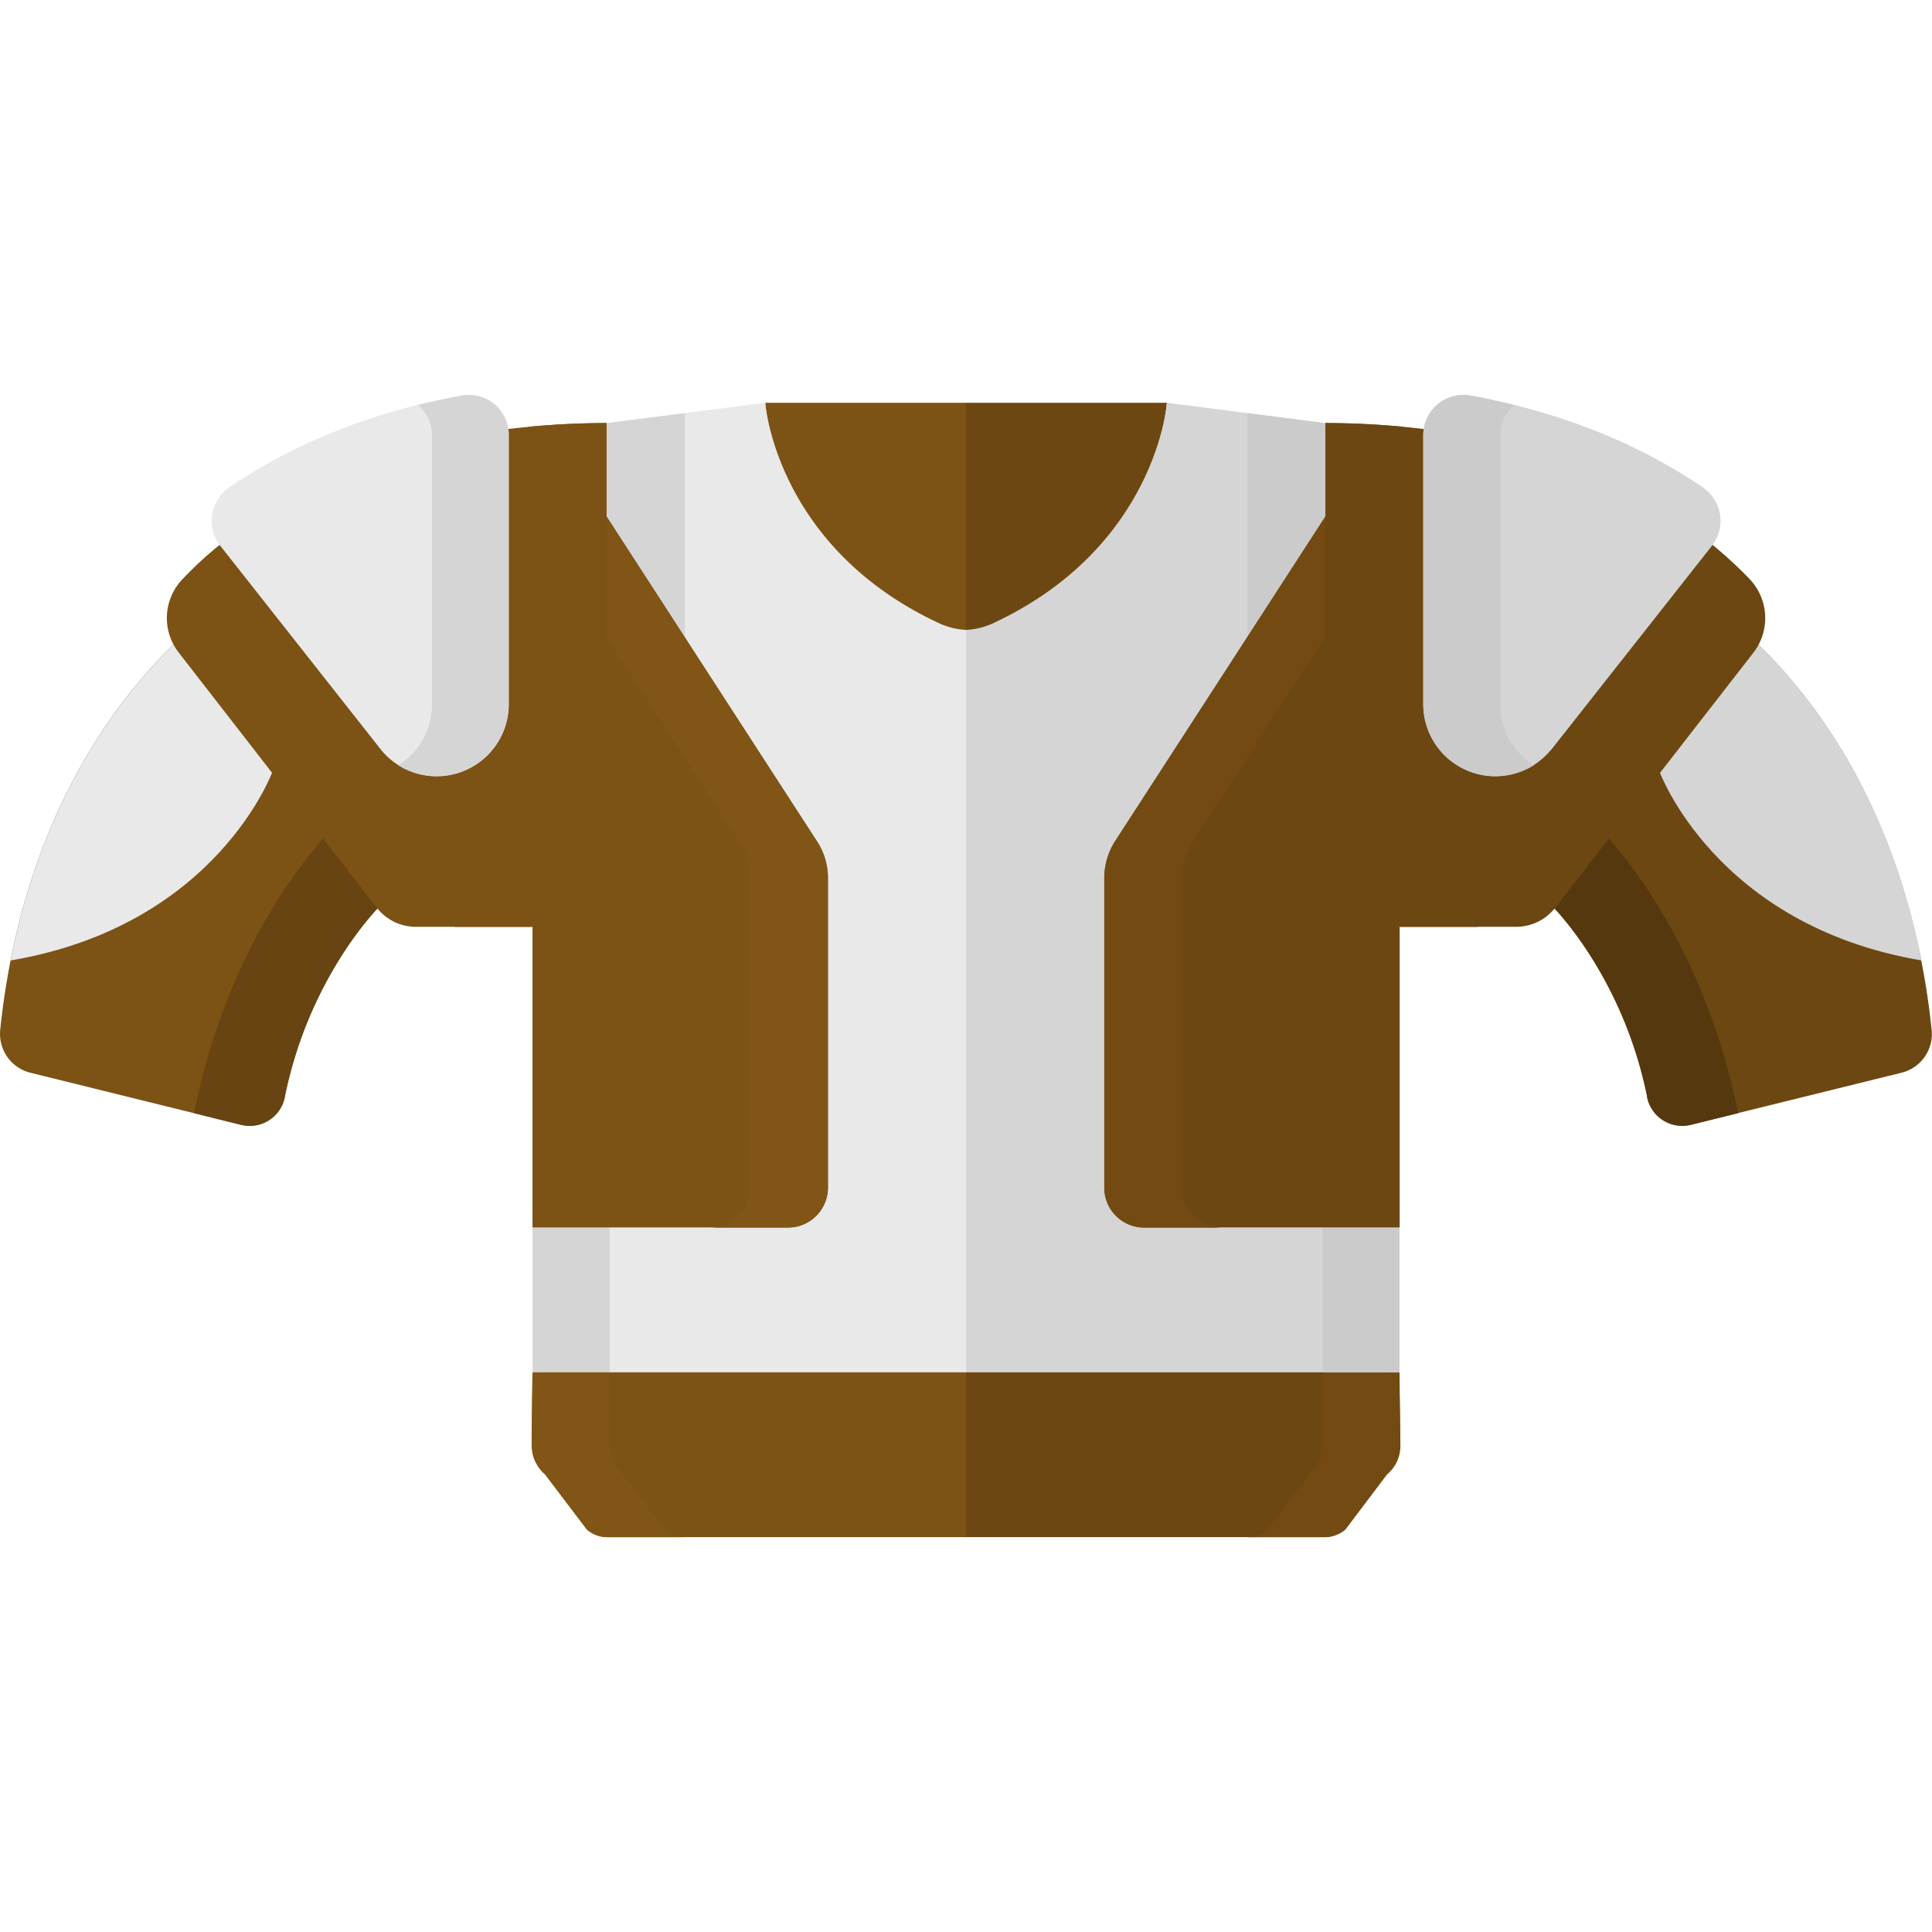 <svg xmlns="http://www.w3.org/2000/svg" viewBox="0 0 512 512"><defs><style>.a{fill:#6d4711;}.b{fill:#7c5215;}.c{fill:#734a11;}.d{fill:#d5d5d5;}.e{fill:#56380e;}.f{fill:#cbcbcb;}.g{fill:#e9e9e9;}.h{fill:#674411;}.i{fill:#815515;}</style></defs><title>Artboard 83</title><path class="a" d="M256,359.36,242.35,382,256,407.36h95a8.15,8.15,0,0,0,5.46-2.16l11.05-16.14a11.36,11.36,0,0,0,3.54-8.4l-.24-17Z"/><path class="b" d="M256,359.36v48H160.92a8,8,0,0,1-5.4-2.16l-11.1-16.14a11.59,11.59,0,0,1-3.54-8.4l.24-17Z"/><path class="a" d="M256,106.74l-7.56,31.69,7.56,32.7,6.84,1.8c43.62-22.74,46.38-66.19,46.38-66.19Z"/><path class="b" d="M256,106.74v64.39l-6.84,1.8c-43.68-22.74-46.38-66.19-46.38-66.19Z"/><path class="c" d="M346.93,390.74a10.22,10.22,0,0,0,3.54-7.68V363.68h20.41l.24,19.38a9.82,9.82,0,0,1-3.54,7.68l-11.05,14.64a8.59,8.59,0,0,1-5.46,2H330.43a8.72,8.72,0,0,0,5.46-2Z"/><path class="d" d="M309.25,106.74s-2.76,38.41-46.38,58.57a19.65,19.65,0,0,1-6.84,1.62l-10.74,91.38L256,363.68H370.88V242.59l-17.59-35.28-2-95.17Z"/><path class="a" d="M436.52,290.71c-6.42-32-25-50.4-25-50.4l54.18-69.78c33.36,32.52,43.38,75,46.2,102.36a10.56,10.56,0,0,1-8,11.4l-55.86,13.8a9.5,9.5,0,0,1-11.58-7.38Z"/><path class="e" d="M426,221.71l-14.46,18.6s18.54,18.36,25,50.4a9.5,9.5,0,0,0,11.58,7.38L460.64,295C456,272.35,446.18,245.23,426,221.71Z"/><path class="d" d="M465.74,170.53c26.64,25.92,38.34,58.14,43.5,84-54.9-9.3-69.6-50.4-69.6-50.4h0Z"/><path class="f" d="M351.25,112.14l2,95.17,17.59,35.28V363.68H350.47V251.47l-18.54-33.24a10.71,10.71,0,0,1-1.32-5.22V109.5Z"/><path class="a" d="M353.29,210.43l-2-73.56-55.74,86a18.3,18.3,0,0,0-2.88,9.84v82a10.58,10.58,0,0,0,10.56,10.57h67.69V245.65Z"/><path class="c" d="M313.27,314.77v-82a17.71,17.71,0,0,1,2.94-9.84l35.88-55.5-.84-30.6-55.74,86.1a18.15,18.15,0,0,0-2.88,9.84v82a10.58,10.58,0,0,0,10.56,10.57h20.7a10.6,10.6,0,0,1-10.62-10.57Z"/><path class="a" d="M377.84,113.76a6.84,6.84,0,0,0-.12,1.56v70.75a18.93,18.93,0,0,0,11.7,17.76,18.44,18.44,0,0,0,21-5.16.6.6,0,0,1,.24-.3l42.6-54.06c.06-.06.12-.18.18-.24a111.7,111.7,0,0,1,10.26,9.42,15,15,0,0,1,1,19.44L412.1,240.61a13.08,13.08,0,0,1-10.32,5h-30.9l-18.31-32.88a9.83,9.83,0,0,1-1.32-5V112.14a215.92,215.92,0,0,1,26.59,1.62Z"/><path class="a" d="M371.9,207.79V113.1c-6.48-.6-13.38-1-20.65-1v95.65a9.83,9.83,0,0,0,1.32,5l18.37,32.88h20.64l-18.36-32.88a10.47,10.47,0,0,1-1.32-5Z"/><path class="d" d="M455.84,136.39a10.91,10.91,0,0,0-4.56-7.21c-17.52-11.94-38.22-20.1-61.5-24.36a10.65,10.65,0,0,0-12.6,10.5v71.29A19.08,19.08,0,0,0,410.78,199c.12-.06.18-.18.3-.3l42.6-54.06a10.84,10.84,0,0,0,2.16-8.22Z"/><path class="f" d="M397.58,186.61V115.32a10.58,10.58,0,0,1,3.66-8c-3.78-.9-7.56-1.74-11.46-2.46a10.65,10.65,0,0,0-12.6,10.5v71.29a19.11,19.11,0,0,0,29.28,16.14,18.88,18.88,0,0,1-8.88-16.14Z"/><path class="g" d="M202.81,106.74s2.7,38.41,46.38,58.57a19.34,19.34,0,0,0,6.84,1.62V363.68H141.12V242.59l17.58-35.28,2-95.17Z"/><path class="b" d="M75.48,290.71c6.42-32,25-50.4,25-50.4L46.26,170.53C12.9,203.05,2.88,245.53.06,272.89a10.62,10.62,0,0,0,8,11.4l55.86,13.8a9.47,9.47,0,0,0,11.58-7.38Z"/><path class="h" d="M86,221.71l14.46,18.6s-18.54,18.36-25,50.4a9.47,9.47,0,0,1-11.58,7.38L51.42,295C56,272.35,65.82,245.23,86,221.71Z"/><path class="g" d="M46.26,170.53c-26.58,25.92-38.34,58.14-43.44,84,54.9-9.3,69.54-50.4,69.54-50.4h0Z"/><path class="d" d="M160.74,112.14l-2,95.17-17.58,35.28V363.68h20.4V251.47l18.55-33.24a10.78,10.78,0,0,0,1.38-5.22V109.5Z"/><path class="b" d="M158.7,210.43l2-73.56,55.75,86a17.86,17.86,0,0,1,2.94,9.84v82a10.6,10.6,0,0,1-10.62,10.57H141.12V245.65Z"/><path class="i" d="M198.73,314.77v-82a18.15,18.15,0,0,0-2.88-9.84l-35.95-55.5.84-30.6,55.75,86.1a17.71,17.71,0,0,1,2.94,9.84v82a10.6,10.6,0,0,1-10.62,10.57H188.17a10.58,10.58,0,0,0,10.56-10.57Z"/><path class="b" d="M134.22,113.76a13.65,13.65,0,0,1,.12,1.56v70.75a19,19,0,0,1-11.76,17.76,18.37,18.37,0,0,1-20.94-5.16c-.12-.12-.18-.24-.3-.3l-42.6-54.06a.45.45,0,0,1-.12-.24,97.86,97.86,0,0,0-10.26,9.42,14.88,14.88,0,0,0-1,19.44L99.9,240.61a13.08,13.08,0,0,0,10.32,5h30.9l18.36-32.88a10.41,10.41,0,0,0,1.26-5V112.14a214.87,214.87,0,0,0-26.52,1.62Z"/><path class="b" d="M140.1,207.79V113.1c6.54-.6,13.38-1,20.64-1v95.65a10.41,10.41,0,0,1-1.26,5l-18.36,32.88h-20.7l18.36-32.88a9.83,9.83,0,0,0,1.32-5Z"/><path class="g" d="M56.22,136.39a10.83,10.83,0,0,1,4.5-7.21c17.52-11.94,38.22-20.1,61.56-24.36a10.57,10.57,0,0,1,12.54,10.5v71.29A19.08,19.08,0,0,1,101.22,199a1.31,1.31,0,0,1-.24-.3l-42.6-54.06a10.36,10.36,0,0,1-2.16-8.22Z"/><path class="d" d="M114.48,186.61V115.32a10.63,10.63,0,0,0-3.72-8c3.78-.9,7.62-1.74,11.52-2.46a10.57,10.57,0,0,1,12.54,10.5v71.29a19.11,19.11,0,0,1-29.28,16.14,18.93,18.93,0,0,0,8.94-16.14Z"/><path class="i" d="M165.06,390.74a10.16,10.16,0,0,1-3.48-7.68l-.06-19.38h-20.4l-.24,19.38a10.22,10.22,0,0,0,3.54,7.68l11.1,14.64a8.43,8.43,0,0,0,5.4,2h20.65a8.43,8.43,0,0,1-5.4-2Z"/></svg>